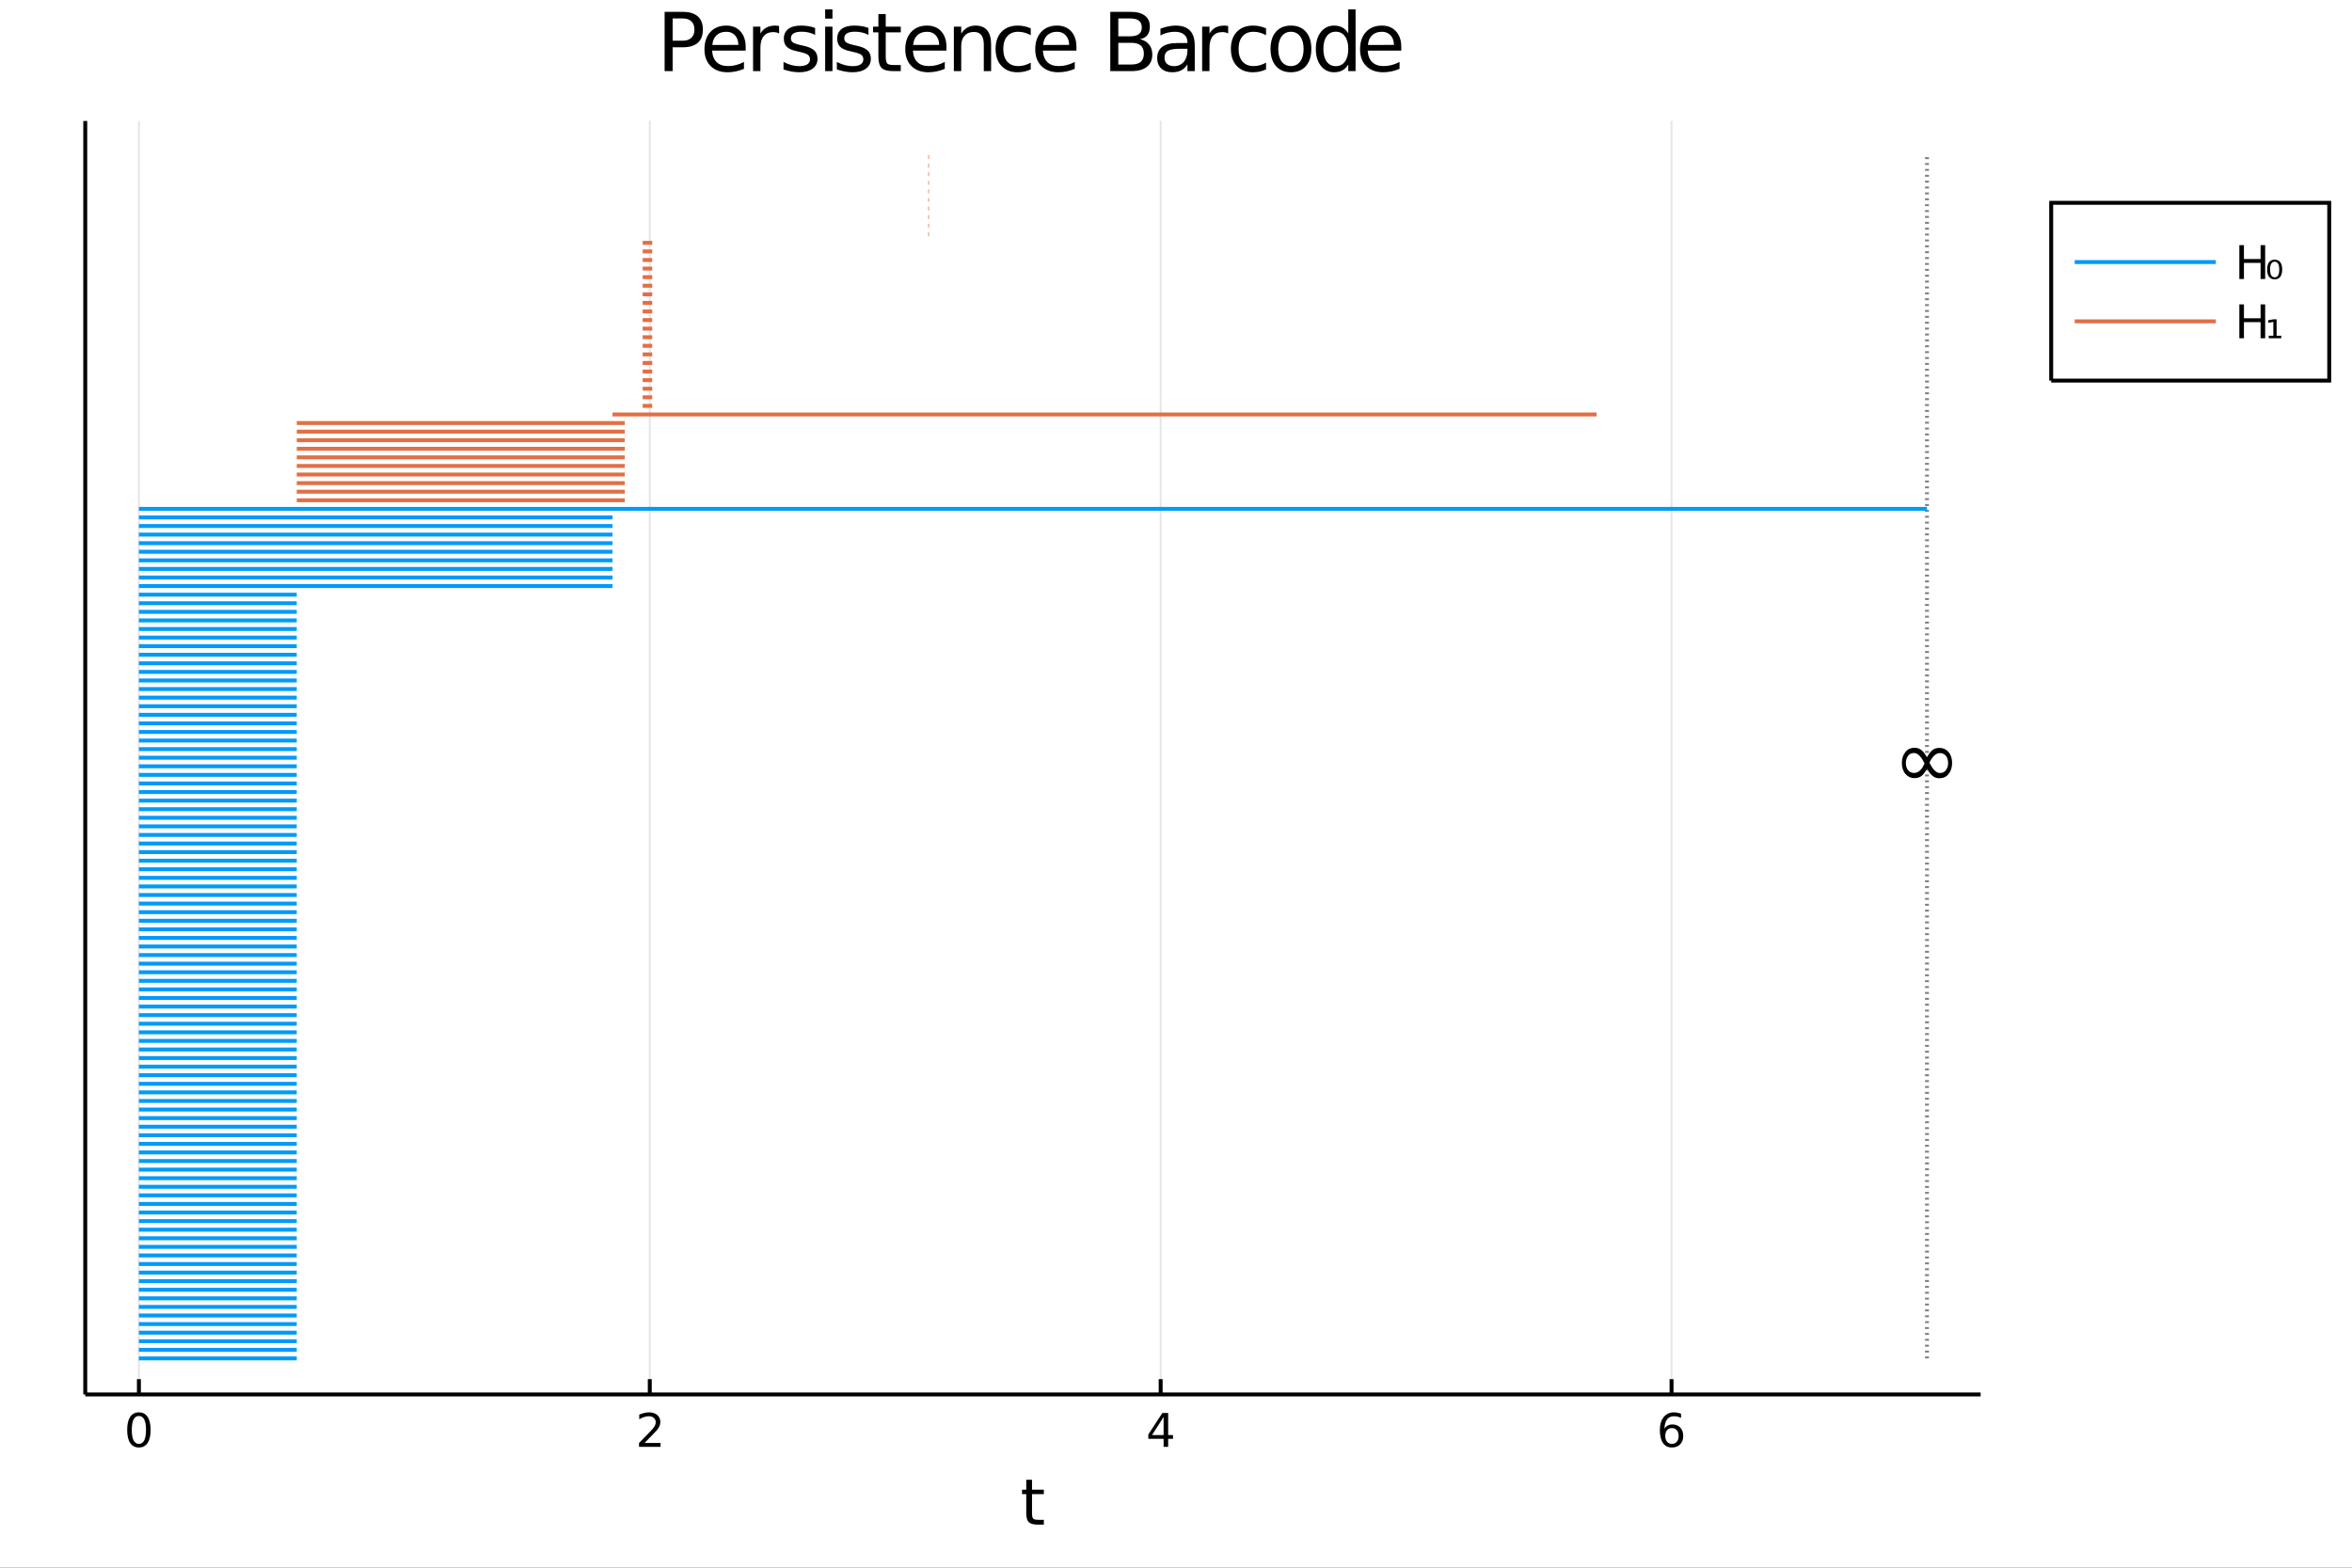 <?xml version="1.0" encoding="utf-8"?>
<svg xmlns="http://www.w3.org/2000/svg" xmlns:xlink="http://www.w3.org/1999/xlink" width="600" height="400" viewBox="0 0 2400 1600">
<rect x="0" y="0" width="2400" height="1600" fill="#333333" stroke="none"/>
<defs>
  <clipPath id="clip000">
    <rect x="0" y="0" width="2400" height="1600"/>
  </clipPath>
</defs>
<path clip-path="url(#clip000)" d="
M0 1600 L2400 1600 L2400 0 L0 0  Z
  " fill="#ffffff" fill-rule="evenodd" fill-opacity="1"/>
<defs>
  <clipPath id="clip001">
    <rect x="480" y="0" width="1681" height="1600"/>
  </clipPath>
</defs>
<path clip-path="url(#clip000)" d="
M86.992 1423.18 L2021.05 1423.18 L2021.05 123.472 L86.992 123.472  Z
  " fill="#ffffff" fill-rule="evenodd" fill-opacity="1"/>
<defs>
  <clipPath id="clip002">
    <rect x="86" y="123" width="1935" height="1301"/>
  </clipPath>
</defs>
<polyline clip-path="url(#clip002)" style="stroke:#000000; stroke-width:2; stroke-opacity:0.1; fill:none" points="
  141.73,1423.18 141.73,123.472 
  "/>
<polyline clip-path="url(#clip002)" style="stroke:#000000; stroke-width:2; stroke-opacity:0.1; fill:none" points="
  663.04,1423.18 663.04,123.472 
  "/>
<polyline clip-path="url(#clip002)" style="stroke:#000000; stroke-width:2; stroke-opacity:0.1; fill:none" points="
  1184.35,1423.18 1184.35,123.472 
  "/>
<polyline clip-path="url(#clip002)" style="stroke:#000000; stroke-width:2; stroke-opacity:0.1; fill:none" points="
  1705.66,1423.18 1705.66,123.472 
  "/>
<polyline clip-path="url(#clip000)" style="stroke:#000000; stroke-width:4; stroke-opacity:1; fill:none" points="
  86.992,1423.18 2021.05,1423.18 
  "/>
<polyline clip-path="url(#clip000)" style="stroke:#000000; stroke-width:4; stroke-opacity:1; fill:none" points="
  86.992,1423.18 86.992,123.472 
  "/>
<polyline clip-path="url(#clip000)" style="stroke:#000000; stroke-width:4; stroke-opacity:1; fill:none" points="
  141.73,1423.18 141.73,1407.58 
  "/>
<polyline clip-path="url(#clip000)" style="stroke:#000000; stroke-width:4; stroke-opacity:1; fill:none" points="
  663.04,1423.18 663.04,1407.58 
  "/>
<polyline clip-path="url(#clip000)" style="stroke:#000000; stroke-width:4; stroke-opacity:1; fill:none" points="
  1184.35,1423.18 1184.35,1407.58 
  "/>
<polyline clip-path="url(#clip000)" style="stroke:#000000; stroke-width:4; stroke-opacity:1; fill:none" points="
  1705.66,1423.18 1705.66,1407.58 
  "/>
<path clip-path="url(#clip000)" d="M 0 0 M141.73 1445.17 Q138.119 1445.17 136.29 1448.74 Q134.484 1452.28 134.484 1459.41 Q134.484 1466.51 136.29 1470.08 Q138.119 1473.62 141.73 1473.62 Q145.364 1473.62 147.169 1470.08 Q148.998 1466.51 148.998 1459.41 Q148.998 1452.28 147.169 1448.74 Q145.364 1445.17 141.73 1445.17 M141.73 1441.47 Q147.54 1441.47 150.595 1446.07 Q153.674 1450.66 153.674 1459.41 Q153.674 1468.13 150.595 1472.74 Q147.54 1477.32 141.73 1477.32 Q135.92 1477.32 132.841 1472.74 Q129.785 1468.13 129.785 1459.41 Q129.785 1450.66 132.841 1446.07 Q135.92 1441.47 141.73 1441.47 Z" fill="#000000" fill-rule="evenodd" fill-opacity="1" /><path clip-path="url(#clip000)" d="M 0 0 M657.693 1472.72 L674.012 1472.72 L674.012 1476.65 L652.068 1476.65 L652.068 1472.72 Q654.73 1469.96 659.313 1465.33 Q663.919 1460.68 665.1 1459.34 Q667.345 1456.81 668.225 1455.08 Q669.128 1453.32 669.128 1451.63 Q669.128 1448.87 667.183 1447.14 Q665.262 1445.4 662.16 1445.4 Q659.961 1445.4 657.507 1446.17 Q655.077 1446.93 652.299 1448.48 L652.299 1443.76 Q655.123 1442.62 657.577 1442.05 Q660.03 1441.47 662.068 1441.47 Q667.438 1441.47 670.632 1444.15 Q673.827 1446.84 673.827 1451.33 Q673.827 1453.46 673.017 1455.38 Q672.23 1457.28 670.123 1459.87 Q669.544 1460.54 666.442 1463.76 Q663.341 1466.95 657.693 1472.72 Z" fill="#000000" fill-rule="evenodd" fill-opacity="1" /><path clip-path="url(#clip000)" d="M 0 0 M1187.36 1446.17 L1175.55 1464.61 L1187.36 1464.61 L1187.36 1446.17 M1186.13 1442.09 L1192.01 1442.09 L1192.01 1464.61 L1196.94 1464.61 L1196.94 1468.5 L1192.01 1468.5 L1192.01 1476.65 L1187.36 1476.65 L1187.36 1468.5 L1171.76 1468.5 L1171.76 1463.99 L1186.13 1442.09 Z" fill="#000000" fill-rule="evenodd" fill-opacity="1" /><path clip-path="url(#clip000)" d="M 0 0 M1706.06 1457.51 Q1702.92 1457.51 1701.06 1459.66 Q1699.24 1461.81 1699.24 1465.56 Q1699.24 1469.29 1701.06 1471.47 Q1702.92 1473.62 1706.06 1473.62 Q1709.21 1473.62 1711.04 1471.47 Q1712.89 1469.29 1712.89 1465.56 Q1712.89 1461.81 1711.04 1459.66 Q1709.21 1457.51 1706.06 1457.51 M1715.35 1442.86 L1715.35 1447.11 Q1713.59 1446.28 1711.78 1445.84 Q1710 1445.4 1708.24 1445.4 Q1703.61 1445.4 1701.16 1448.53 Q1698.73 1451.65 1698.38 1457.97 Q1699.75 1455.96 1701.81 1454.89 Q1703.87 1453.8 1706.34 1453.8 Q1711.55 1453.8 1714.56 1456.98 Q1717.59 1460.12 1717.59 1465.56 Q1717.59 1470.89 1714.44 1474.11 Q1711.3 1477.32 1706.06 1477.32 Q1700.07 1477.32 1696.9 1472.74 Q1693.73 1468.13 1693.73 1459.41 Q1693.73 1451.21 1697.62 1446.35 Q1701.5 1441.47 1708.06 1441.47 Q1709.81 1441.47 1711.6 1441.81 Q1713.4 1442.16 1715.35 1442.86 Z" fill="#000000" fill-rule="evenodd" fill-opacity="1" /><path clip-path="url(#clip000)" d="M 0 0 M686.362 18.82 L686.362 41.546 L696.652 41.546 Q702.363 41.546 705.482 38.589 Q708.602 35.632 708.602 30.163 Q708.602 24.735 705.482 21.778 Q702.363 18.82 696.652 18.82 L686.362 18.82 M678.179 12.096 L696.652 12.096 Q706.819 12.096 712.004 16.714 Q717.23 21.292 717.23 30.163 Q717.23 39.115 712.004 43.693 Q706.819 48.271 696.652 48.271 L686.362 48.271 L686.362 72.576 L678.179 72.576 L678.179 12.096 Z" fill="#000000" fill-rule="evenodd" fill-opacity="1" /><path clip-path="url(#clip000)" d="M 0 0 M760.899 48.028 L760.899 51.673 L726.628 51.673 Q727.114 59.37 731.246 63.421 Q735.419 67.431 742.832 67.431 Q747.126 67.431 751.136 66.378 Q755.187 65.325 759.157 63.218 L759.157 70.267 Q755.147 71.968 750.934 72.86 Q746.721 73.751 742.386 73.751 Q731.53 73.751 725.17 67.431 Q718.85 61.112 718.85 50.337 Q718.85 39.197 724.846 32.675 Q730.882 26.112 741.09 26.112 Q750.245 26.112 755.552 32.026 Q760.899 37.9 760.899 48.028 M753.445 45.84 Q753.364 39.723 750.002 36.077 Q746.68 32.431 741.171 32.431 Q734.933 32.431 731.165 35.956 Q727.438 39.48 726.871 45.88 L753.445 45.84 Z" fill="#000000" fill-rule="evenodd" fill-opacity="1" /><path clip-path="url(#clip000)" d="M 0 0 M795.007 34.173 Q793.752 33.444 792.253 33.12 Q790.795 32.756 789.012 32.756 Q782.693 32.756 779.29 36.888 Q775.928 40.979 775.928 48.676 L775.928 72.576 L768.434 72.576 L768.434 27.206 L775.928 27.206 L775.928 34.254 Q778.277 30.122 782.045 28.138 Q785.812 26.112 791.2 26.112 Q791.969 26.112 792.901 26.234 Q793.833 26.315 794.967 26.517 L795.007 34.173 Z" fill="#000000" fill-rule="evenodd" fill-opacity="1" /><path clip-path="url(#clip000)" d="M 0 0 M831.749 28.543 L831.749 35.591 Q828.589 33.971 825.187 33.161 Q821.784 32.35 818.138 32.35 Q812.588 32.35 809.793 34.052 Q807.039 35.753 807.039 39.156 Q807.039 41.749 809.024 43.248 Q811.009 44.706 817.004 46.043 L819.556 46.61 Q827.496 48.311 830.817 51.43 Q834.18 54.509 834.18 60.059 Q834.18 66.378 829.157 70.064 Q824.174 73.751 815.424 73.751 Q811.778 73.751 807.808 73.022 Q803.879 72.333 799.504 70.915 L799.504 63.218 Q803.636 65.365 807.646 66.459 Q811.657 67.512 815.586 67.512 Q820.852 67.512 823.688 65.73 Q826.524 63.907 826.524 60.626 Q826.524 57.588 824.458 55.967 Q822.432 54.347 815.505 52.848 L812.912 52.24 Q805.985 50.782 802.907 47.785 Q799.828 44.746 799.828 39.48 Q799.828 33.08 804.365 29.596 Q808.902 26.112 817.247 26.112 Q821.379 26.112 825.025 26.72 Q828.67 27.327 831.749 28.543 Z" fill="#000000" fill-rule="evenodd" fill-opacity="1" /><path clip-path="url(#clip000)" d="M 0 0 M841.998 27.206 L849.452 27.206 L849.452 72.576 L841.998 72.576 L841.998 27.206 M841.998 9.544 L849.452 9.544 L849.452 18.983 L841.998 18.983 L841.998 9.544 Z" fill="#000000" fill-rule="evenodd" fill-opacity="1" /><path clip-path="url(#clip000)" d="M 0 0 M886.193 28.543 L886.193 35.591 Q883.034 33.971 879.631 33.161 Q876.228 32.35 872.582 32.35 Q867.033 32.35 864.237 34.052 Q861.483 35.753 861.483 39.156 Q861.483 41.749 863.468 43.248 Q865.453 44.706 871.448 46.043 L874 46.61 Q881.94 48.311 885.262 51.43 Q888.624 54.509 888.624 60.059 Q888.624 66.378 883.601 70.064 Q878.618 73.751 869.868 73.751 Q866.222 73.751 862.252 73.022 Q858.323 72.333 853.948 70.915 L853.948 63.218 Q858.08 65.365 862.09 66.459 Q866.101 67.512 870.03 67.512 Q875.296 67.512 878.132 65.73 Q880.968 63.907 880.968 60.626 Q880.968 57.588 878.902 55.967 Q876.876 54.347 869.949 52.848 L867.357 52.24 Q860.43 50.782 857.351 47.785 Q854.272 44.746 854.272 39.48 Q854.272 33.08 858.809 29.596 Q863.346 26.112 871.691 26.112 Q875.823 26.112 879.469 26.72 Q883.115 27.327 886.193 28.543 Z" fill="#000000" fill-rule="evenodd" fill-opacity="1" /><path clip-path="url(#clip000)" d="M 0 0 M903.815 14.324 L903.815 27.206 L919.168 27.206 L919.168 32.999 L903.815 32.999 L903.815 57.628 Q903.815 63.178 905.314 64.758 Q906.853 66.338 911.511 66.338 L919.168 66.338 L919.168 72.576 L911.511 72.576 Q902.883 72.576 899.602 69.376 Q896.321 66.135 896.321 57.628 L896.321 32.999 L890.852 32.999 L890.852 27.206 L896.321 27.206 L896.321 14.324 L903.815 14.324 Z" fill="#000000" fill-rule="evenodd" fill-opacity="1" /><path clip-path="url(#clip000)" d="M 0 0 M965.794 48.028 L965.794 51.673 L931.523 51.673 Q932.009 59.37 936.141 63.421 Q940.313 67.431 947.727 67.431 Q952.021 67.431 956.031 66.378 Q960.082 65.325 964.052 63.218 L964.052 70.267 Q960.041 71.968 955.828 72.86 Q951.615 73.751 947.281 73.751 Q936.425 73.751 930.065 67.431 Q923.745 61.112 923.745 50.337 Q923.745 39.197 929.741 32.675 Q935.776 26.112 945.985 26.112 Q955.14 26.112 960.446 32.026 Q965.794 37.9 965.794 48.028 M958.34 45.84 Q958.259 39.723 954.897 36.077 Q951.575 32.431 946.066 32.431 Q939.827 32.431 936.06 35.956 Q932.333 39.48 931.766 45.88 L958.34 45.84 Z" fill="#000000" fill-rule="evenodd" fill-opacity="1" /><path clip-path="url(#clip000)" d="M 0 0 M1011.33 45.192 L1011.33 72.576 L1003.87 72.576 L1003.87 45.435 Q1003.87 38.994 1001.36 35.794 Q998.849 32.594 993.826 32.594 Q987.79 32.594 984.306 36.442 Q980.822 40.29 980.822 46.934 L980.822 72.576 L973.328 72.576 L973.328 27.206 L980.822 27.206 L980.822 34.254 Q983.496 30.163 987.101 28.138 Q990.747 26.112 995.487 26.112 Q1003.3 26.112 1007.32 30.973 Q1011.33 35.794 1011.33 45.192 Z" fill="#000000" fill-rule="evenodd" fill-opacity="1" /><path clip-path="url(#clip000)" d="M 0 0 M1051.79 28.948 L1051.79 35.915 Q1048.63 34.173 1045.43 33.323 Q1042.27 32.431 1039.03 32.431 Q1031.78 32.431 1027.77 37.05 Q1023.76 41.627 1023.76 49.931 Q1023.76 58.236 1027.77 62.854 Q1031.78 67.431 1039.03 67.431 Q1042.27 67.431 1045.43 66.581 Q1048.63 65.689 1051.79 63.948 L1051.79 70.834 Q1048.68 72.292 1045.31 73.022 Q1041.99 73.751 1038.22 73.751 Q1027.97 73.751 1021.94 67.31 Q1015.9 60.869 1015.9 49.931 Q1015.9 38.832 1021.98 32.472 Q1028.1 26.112 1038.71 26.112 Q1042.15 26.112 1045.43 26.841 Q1048.72 27.53 1051.79 28.948 Z" fill="#000000" fill-rule="evenodd" fill-opacity="1" /><path clip-path="url(#clip000)" d="M 0 0 M1098.42 48.028 L1098.42 51.673 L1064.15 51.673 Q1064.64 59.37 1068.77 63.421 Q1072.94 67.431 1080.35 67.431 Q1084.65 67.431 1088.66 66.378 Q1092.71 65.325 1096.68 63.218 L1096.68 70.267 Q1092.67 71.968 1088.45 72.86 Q1084.24 73.751 1079.91 73.751 Q1069.05 73.751 1062.69 67.431 Q1056.37 61.112 1056.37 50.337 Q1056.37 39.197 1062.37 32.675 Q1068.4 26.112 1078.61 26.112 Q1087.77 26.112 1093.07 32.026 Q1098.42 37.9 1098.42 48.028 M1090.97 45.84 Q1090.89 39.723 1087.52 36.077 Q1084.2 32.431 1078.69 32.431 Q1072.45 32.431 1068.69 35.956 Q1064.96 39.48 1064.39 45.88 L1090.97 45.84 Z" fill="#000000" fill-rule="evenodd" fill-opacity="1" /><path clip-path="url(#clip000)" d="M 0 0 M1141.12 43.693 L1141.12 65.852 L1154.24 65.852 Q1160.84 65.852 1164 63.137 Q1167.2 60.383 1167.2 54.752 Q1167.2 49.081 1164 46.407 Q1160.84 43.693 1154.24 43.693 L1141.12 43.693 M1141.12 18.82 L1141.12 37.05 L1153.23 37.05 Q1159.22 37.05 1162.14 34.822 Q1165.1 32.553 1165.1 27.935 Q1165.1 23.358 1162.14 21.089 Q1159.22 18.82 1153.23 18.82 L1141.12 18.82 M1132.93 12.096 L1153.84 12.096 Q1163.19 12.096 1168.26 15.985 Q1173.32 19.874 1173.32 27.044 Q1173.32 32.594 1170.73 35.875 Q1168.14 39.156 1163.11 39.966 Q1169.15 41.263 1172.47 45.394 Q1175.83 49.486 1175.83 55.643 Q1175.83 63.745 1170.32 68.16 Q1164.81 72.576 1154.65 72.576 L1132.93 72.576 L1132.93 12.096 Z" fill="#000000" fill-rule="evenodd" fill-opacity="1" /><path clip-path="url(#clip000)" d="M 0 0 M1204.27 49.769 Q1195.24 49.769 1191.75 51.835 Q1188.27 53.901 1188.27 58.884 Q1188.27 62.854 1190.86 65.203 Q1193.49 67.512 1197.99 67.512 Q1204.19 67.512 1207.92 63.137 Q1211.68 58.722 1211.68 51.43 L1211.68 49.769 L1204.27 49.769 M1219.14 46.691 L1219.14 72.576 L1211.68 72.576 L1211.68 65.689 Q1209.13 69.821 1205.32 71.806 Q1201.52 73.751 1196.01 73.751 Q1189.04 73.751 1184.91 69.862 Q1180.82 65.933 1180.82 59.37 Q1180.82 51.714 1185.92 47.825 Q1191.06 43.936 1201.23 43.936 L1211.68 43.936 L1211.68 43.207 Q1211.68 38.062 1208.28 35.267 Q1204.92 32.431 1198.8 32.431 Q1194.91 32.431 1191.23 33.363 Q1187.54 34.295 1184.14 36.158 L1184.14 29.272 Q1188.23 27.692 1192.08 26.922 Q1195.93 26.112 1199.57 26.112 Q1209.41 26.112 1214.28 31.216 Q1219.14 36.32 1219.14 46.691 Z" fill="#000000" fill-rule="evenodd" fill-opacity="1" /><path clip-path="url(#clip000)" d="M 0 0 M1253.25 34.173 Q1251.99 33.444 1250.49 33.12 Q1249.03 32.756 1247.25 32.756 Q1240.93 32.756 1237.53 36.888 Q1234.17 40.979 1234.17 48.676 L1234.17 72.576 L1226.67 72.576 L1226.67 27.206 L1234.17 27.206 L1234.17 34.254 Q1236.52 30.122 1240.28 28.138 Q1244.05 26.112 1249.44 26.112 Q1250.21 26.112 1251.14 26.234 Q1252.07 26.315 1253.21 26.517 L1253.25 34.173 Z" fill="#000000" fill-rule="evenodd" fill-opacity="1" /><path clip-path="url(#clip000)" d="M 0 0 M1291.89 28.948 L1291.89 35.915 Q1288.73 34.173 1285.53 33.323 Q1282.37 32.431 1279.13 32.431 Q1271.88 32.431 1267.87 37.05 Q1263.86 41.627 1263.86 49.931 Q1263.86 58.236 1267.87 62.854 Q1271.88 67.431 1279.13 67.431 Q1282.37 67.431 1285.53 66.581 Q1288.73 65.689 1291.89 63.948 L1291.89 70.834 Q1288.77 72.292 1285.41 73.022 Q1282.09 73.751 1278.32 73.751 Q1268.07 73.751 1262.04 67.31 Q1256 60.869 1256 49.931 Q1256 38.832 1262.08 32.472 Q1268.19 26.112 1278.81 26.112 Q1282.25 26.112 1285.53 26.841 Q1288.81 27.53 1291.89 28.948 Z" fill="#000000" fill-rule="evenodd" fill-opacity="1" /><path clip-path="url(#clip000)" d="M 0 0 M1317.29 32.431 Q1311.3 32.431 1307.81 37.131 Q1304.33 41.789 1304.33 49.931 Q1304.33 58.074 1307.77 62.773 Q1311.25 67.431 1317.29 67.431 Q1323.25 67.431 1326.73 62.732 Q1330.21 58.033 1330.21 49.931 Q1330.21 41.87 1326.73 37.171 Q1323.25 32.431 1317.29 32.431 M1317.29 26.112 Q1327.01 26.112 1332.56 32.431 Q1338.11 38.751 1338.11 49.931 Q1338.11 61.071 1332.56 67.431 Q1327.01 73.751 1317.29 73.751 Q1307.53 73.751 1301.98 67.431 Q1296.47 61.071 1296.47 49.931 Q1296.47 38.751 1301.98 32.431 Q1307.53 26.112 1317.29 26.112 Z" fill="#000000" fill-rule="evenodd" fill-opacity="1" /><path clip-path="url(#clip000)" d="M 0 0 M1375.79 34.092 L1375.79 9.544 L1383.24 9.544 L1383.24 72.576 L1375.79 72.576 L1375.79 65.77 Q1373.44 69.821 1369.83 71.806 Q1366.27 73.751 1361.24 73.751 Q1353.02 73.751 1347.83 67.188 Q1342.69 60.626 1342.69 49.931 Q1342.69 39.237 1347.83 32.675 Q1353.02 26.112 1361.24 26.112 Q1366.27 26.112 1369.83 28.097 Q1373.44 30.041 1375.79 34.092 M1350.39 49.931 Q1350.39 58.155 1353.75 62.854 Q1357.15 67.512 1363.07 67.512 Q1368.98 67.512 1372.38 62.854 Q1375.79 58.155 1375.79 49.931 Q1375.79 41.708 1372.38 37.05 Q1368.98 32.35 1363.07 32.35 Q1357.15 32.35 1353.75 37.05 Q1350.39 41.708 1350.39 49.931 Z" fill="#000000" fill-rule="evenodd" fill-opacity="1" /><path clip-path="url(#clip000)" d="M 0 0 M1429.87 48.028 L1429.87 51.673 L1395.59 51.673 Q1396.08 59.37 1400.21 63.421 Q1404.38 67.431 1411.8 67.431 Q1416.09 67.431 1420.1 66.378 Q1424.15 65.325 1428.12 63.218 L1428.12 70.267 Q1424.11 71.968 1419.9 72.86 Q1415.69 73.751 1411.35 73.751 Q1400.5 73.751 1394.14 67.431 Q1387.82 61.112 1387.82 50.337 Q1387.82 39.197 1393.81 32.675 Q1399.85 26.112 1410.06 26.112 Q1419.21 26.112 1424.52 32.026 Q1429.87 37.9 1429.87 48.028 M1422.41 45.84 Q1422.33 39.723 1418.97 36.077 Q1415.65 32.431 1410.14 32.431 Q1403.9 32.431 1400.13 35.956 Q1396.4 39.48 1395.84 45.88 L1422.41 45.84 Z" fill="#000000" fill-rule="evenodd" fill-opacity="1" /><path clip-path="url(#clip000)" d="M 0 0 M1053.08 1510.27 L1053.08 1520.4 L1065.15 1520.4 L1065.15 1524.95 L1053.08 1524.95 L1053.08 1544.3 Q1053.08 1548.66 1054.26 1549.9 Q1055.47 1551.14 1059.13 1551.14 L1065.15 1551.14 L1065.15 1556.04 L1059.13 1556.04 Q1052.35 1556.04 1049.77 1553.53 Q1047.2 1550.98 1047.2 1544.3 L1047.2 1524.95 L1042.9 1524.95 L1042.9 1520.4 L1047.2 1520.4 L1047.2 1510.27 L1053.08 1510.27 Z" fill="#000000" fill-rule="evenodd" fill-opacity="1" /><polyline clip-path="url(#clip002)" style="stroke:#808080; stroke-width:4; stroke-opacity:1; fill:none" stroke-dasharray="2, 4" points="
  1966.31,1386.4 1966.31,160.256 
  "/>
<polyline clip-path="url(#clip002)" style="stroke:#009af9; stroke-width:4; stroke-opacity:1; fill:none" points="
  141.73,1386.4 302.823,1386.4 
  "/>
<polyline clip-path="url(#clip002)" style="stroke:#009af9; stroke-width:4; stroke-opacity:1; fill:none" points="
  141.73,1377.64 302.823,1377.64 
  "/>
<polyline clip-path="url(#clip002)" style="stroke:#009af9; stroke-width:4; stroke-opacity:1; fill:none" points="
  141.73,1368.88 302.823,1368.88 
  "/>
<polyline clip-path="url(#clip002)" style="stroke:#009af9; stroke-width:4; stroke-opacity:1; fill:none" points="
  141.73,1360.12 302.823,1360.12 
  "/>
<polyline clip-path="url(#clip002)" style="stroke:#009af9; stroke-width:4; stroke-opacity:1; fill:none" points="
  141.73,1351.36 302.823,1351.36 
  "/>
<polyline clip-path="url(#clip002)" style="stroke:#009af9; stroke-width:4; stroke-opacity:1; fill:none" points="
  141.73,1342.6 302.823,1342.6 
  "/>
<polyline clip-path="url(#clip002)" style="stroke:#009af9; stroke-width:4; stroke-opacity:1; fill:none" points="
  141.73,1333.85 302.823,1333.85 
  "/>
<polyline clip-path="url(#clip002)" style="stroke:#009af9; stroke-width:4; stroke-opacity:1; fill:none" points="
  141.73,1325.09 302.823,1325.09 
  "/>
<polyline clip-path="url(#clip002)" style="stroke:#009af9; stroke-width:4; stroke-opacity:1; fill:none" points="
  141.73,1316.33 302.823,1316.33 
  "/>
<polyline clip-path="url(#clip002)" style="stroke:#009af9; stroke-width:4; stroke-opacity:1; fill:none" points="
  141.73,1307.57 302.823,1307.57 
  "/>
<polyline clip-path="url(#clip002)" style="stroke:#009af9; stroke-width:4; stroke-opacity:1; fill:none" points="
  141.73,1298.81 302.823,1298.81 
  "/>
<polyline clip-path="url(#clip002)" style="stroke:#009af9; stroke-width:4; stroke-opacity:1; fill:none" points="
  141.73,1290.06 302.823,1290.06 
  "/>
<polyline clip-path="url(#clip002)" style="stroke:#009af9; stroke-width:4; stroke-opacity:1; fill:none" points="
  141.73,1281.3 302.823,1281.3 
  "/>
<polyline clip-path="url(#clip002)" style="stroke:#009af9; stroke-width:4; stroke-opacity:1; fill:none" points="
  141.73,1272.54 302.823,1272.54 
  "/>
<polyline clip-path="url(#clip002)" style="stroke:#009af9; stroke-width:4; stroke-opacity:1; fill:none" points="
  141.73,1263.78 302.823,1263.78 
  "/>
<polyline clip-path="url(#clip002)" style="stroke:#009af9; stroke-width:4; stroke-opacity:1; fill:none" points="
  141.73,1255.02 302.823,1255.02 
  "/>
<polyline clip-path="url(#clip002)" style="stroke:#009af9; stroke-width:4; stroke-opacity:1; fill:none" points="
  141.73,1246.27 302.823,1246.27 
  "/>
<polyline clip-path="url(#clip002)" style="stroke:#009af9; stroke-width:4; stroke-opacity:1; fill:none" points="
  141.73,1237.51 302.823,1237.51 
  "/>
<polyline clip-path="url(#clip002)" style="stroke:#009af9; stroke-width:4; stroke-opacity:1; fill:none" points="
  141.73,1228.75 302.823,1228.75 
  "/>
<polyline clip-path="url(#clip002)" style="stroke:#009af9; stroke-width:4; stroke-opacity:1; fill:none" points="
  141.73,1219.99 302.823,1219.99 
  "/>
<polyline clip-path="url(#clip002)" style="stroke:#009af9; stroke-width:4; stroke-opacity:1; fill:none" points="
  141.73,1211.23 302.823,1211.23 
  "/>
<polyline clip-path="url(#clip002)" style="stroke:#009af9; stroke-width:4; stroke-opacity:1; fill:none" points="
  141.73,1202.47 302.823,1202.47 
  "/>
<polyline clip-path="url(#clip002)" style="stroke:#009af9; stroke-width:4; stroke-opacity:1; fill:none" points="
  141.73,1193.72 302.823,1193.72 
  "/>
<polyline clip-path="url(#clip002)" style="stroke:#009af9; stroke-width:4; stroke-opacity:1; fill:none" points="
  141.73,1184.96 302.823,1184.96 
  "/>
<polyline clip-path="url(#clip002)" style="stroke:#009af9; stroke-width:4; stroke-opacity:1; fill:none" points="
  141.73,1176.2 302.823,1176.2 
  "/>
<polyline clip-path="url(#clip002)" style="stroke:#009af9; stroke-width:4; stroke-opacity:1; fill:none" points="
  141.73,1167.44 302.823,1167.44 
  "/>
<polyline clip-path="url(#clip002)" style="stroke:#009af9; stroke-width:4; stroke-opacity:1; fill:none" points="
  141.73,1158.68 302.823,1158.68 
  "/>
<polyline clip-path="url(#clip002)" style="stroke:#009af9; stroke-width:4; stroke-opacity:1; fill:none" points="
  141.73,1149.93 302.823,1149.93 
  "/>
<polyline clip-path="url(#clip002)" style="stroke:#009af9; stroke-width:4; stroke-opacity:1; fill:none" points="
  141.73,1141.17 302.823,1141.17 
  "/>
<polyline clip-path="url(#clip002)" style="stroke:#009af9; stroke-width:4; stroke-opacity:1; fill:none" points="
  141.73,1132.41 302.823,1132.41 
  "/>
<polyline clip-path="url(#clip002)" style="stroke:#009af9; stroke-width:4; stroke-opacity:1; fill:none" points="
  141.73,1123.65 302.823,1123.65 
  "/>
<polyline clip-path="url(#clip002)" style="stroke:#009af9; stroke-width:4; stroke-opacity:1; fill:none" points="
  141.73,1114.89 302.823,1114.89 
  "/>
<polyline clip-path="url(#clip002)" style="stroke:#009af9; stroke-width:4; stroke-opacity:1; fill:none" points="
  141.73,1106.14 302.823,1106.14 
  "/>
<polyline clip-path="url(#clip002)" style="stroke:#009af9; stroke-width:4; stroke-opacity:1; fill:none" points="
  141.73,1097.38 302.823,1097.38 
  "/>
<polyline clip-path="url(#clip002)" style="stroke:#009af9; stroke-width:4; stroke-opacity:1; fill:none" points="
  141.73,1088.62 302.823,1088.62 
  "/>
<polyline clip-path="url(#clip002)" style="stroke:#009af9; stroke-width:4; stroke-opacity:1; fill:none" points="
  141.73,1079.86 302.823,1079.86 
  "/>
<polyline clip-path="url(#clip002)" style="stroke:#009af9; stroke-width:4; stroke-opacity:1; fill:none" points="
  141.73,1071.1 302.823,1071.1 
  "/>
<polyline clip-path="url(#clip002)" style="stroke:#009af9; stroke-width:4; stroke-opacity:1; fill:none" points="
  141.73,1062.34 302.823,1062.34 
  "/>
<polyline clip-path="url(#clip002)" style="stroke:#009af9; stroke-width:4; stroke-opacity:1; fill:none" points="
  141.73,1053.59 302.823,1053.59 
  "/>
<polyline clip-path="url(#clip002)" style="stroke:#009af9; stroke-width:4; stroke-opacity:1; fill:none" points="
  141.73,1044.83 302.823,1044.83 
  "/>
<polyline clip-path="url(#clip002)" style="stroke:#009af9; stroke-width:4; stroke-opacity:1; fill:none" points="
  141.73,1036.07 302.823,1036.07 
  "/>
<polyline clip-path="url(#clip002)" style="stroke:#009af9; stroke-width:4; stroke-opacity:1; fill:none" points="
  141.73,1027.31 302.823,1027.31 
  "/>
<polyline clip-path="url(#clip002)" style="stroke:#009af9; stroke-width:4; stroke-opacity:1; fill:none" points="
  141.73,1018.55 302.823,1018.55 
  "/>
<polyline clip-path="url(#clip002)" style="stroke:#009af9; stroke-width:4; stroke-opacity:1; fill:none" points="
  141.73,1009.8 302.823,1009.8 
  "/>
<polyline clip-path="url(#clip002)" style="stroke:#009af9; stroke-width:4; stroke-opacity:1; fill:none" points="
  141.73,1001.04 302.823,1001.04 
  "/>
<polyline clip-path="url(#clip002)" style="stroke:#009af9; stroke-width:4; stroke-opacity:1; fill:none" points="
  141.73,992.279 302.823,992.279 
  "/>
<polyline clip-path="url(#clip002)" style="stroke:#009af9; stroke-width:4; stroke-opacity:1; fill:none" points="
  141.73,983.521 302.823,983.521 
  "/>
<polyline clip-path="url(#clip002)" style="stroke:#009af9; stroke-width:4; stroke-opacity:1; fill:none" points="
  141.73,974.763 302.823,974.763 
  "/>
<polyline clip-path="url(#clip002)" style="stroke:#009af9; stroke-width:4; stroke-opacity:1; fill:none" points="
  141.73,966.005 302.823,966.005 
  "/>
<polyline clip-path="url(#clip002)" style="stroke:#009af9; stroke-width:4; stroke-opacity:1; fill:none" points="
  141.73,957.247 302.823,957.247 
  "/>
<polyline clip-path="url(#clip002)" style="stroke:#009af9; stroke-width:4; stroke-opacity:1; fill:none" points="
  141.73,948.489 302.823,948.489 
  "/>
<polyline clip-path="url(#clip002)" style="stroke:#009af9; stroke-width:4; stroke-opacity:1; fill:none" points="
  141.73,939.731 302.823,939.731 
  "/>
<polyline clip-path="url(#clip002)" style="stroke:#009af9; stroke-width:4; stroke-opacity:1; fill:none" points="
  141.73,930.972 302.823,930.972 
  "/>
<polyline clip-path="url(#clip002)" style="stroke:#009af9; stroke-width:4; stroke-opacity:1; fill:none" points="
  141.73,922.214 302.823,922.214 
  "/>
<polyline clip-path="url(#clip002)" style="stroke:#009af9; stroke-width:4; stroke-opacity:1; fill:none" points="
  141.73,913.456 302.823,913.456 
  "/>
<polyline clip-path="url(#clip002)" style="stroke:#009af9; stroke-width:4; stroke-opacity:1; fill:none" points="
  141.73,904.698 302.823,904.698 
  "/>
<polyline clip-path="url(#clip002)" style="stroke:#009af9; stroke-width:4; stroke-opacity:1; fill:none" points="
  141.73,895.94 302.823,895.94 
  "/>
<polyline clip-path="url(#clip002)" style="stroke:#009af9; stroke-width:4; stroke-opacity:1; fill:none" points="
  141.73,887.182 302.823,887.182 
  "/>
<polyline clip-path="url(#clip002)" style="stroke:#009af9; stroke-width:4; stroke-opacity:1; fill:none" points="
  141.73,878.424 302.823,878.424 
  "/>
<polyline clip-path="url(#clip002)" style="stroke:#009af9; stroke-width:4; stroke-opacity:1; fill:none" points="
  141.73,869.666 302.823,869.666 
  "/>
<polyline clip-path="url(#clip002)" style="stroke:#009af9; stroke-width:4; stroke-opacity:1; fill:none" points="
  141.73,860.907 302.823,860.907 
  "/>
<polyline clip-path="url(#clip002)" style="stroke:#009af9; stroke-width:4; stroke-opacity:1; fill:none" points="
  141.73,852.149 302.823,852.149 
  "/>
<polyline clip-path="url(#clip002)" style="stroke:#009af9; stroke-width:4; stroke-opacity:1; fill:none" points="
  141.73,843.391 302.823,843.391 
  "/>
<polyline clip-path="url(#clip002)" style="stroke:#009af9; stroke-width:4; stroke-opacity:1; fill:none" points="
  141.73,834.633 302.823,834.633 
  "/>
<polyline clip-path="url(#clip002)" style="stroke:#009af9; stroke-width:4; stroke-opacity:1; fill:none" points="
  141.73,825.875 302.823,825.875 
  "/>
<polyline clip-path="url(#clip002)" style="stroke:#009af9; stroke-width:4; stroke-opacity:1; fill:none" points="
  141.73,817.117 302.823,817.117 
  "/>
<polyline clip-path="url(#clip002)" style="stroke:#009af9; stroke-width:4; stroke-opacity:1; fill:none" points="
  141.73,808.359 302.823,808.359 
  "/>
<polyline clip-path="url(#clip002)" style="stroke:#009af9; stroke-width:4; stroke-opacity:1; fill:none" points="
  141.73,799.6 302.823,799.6 
  "/>
<polyline clip-path="url(#clip002)" style="stroke:#009af9; stroke-width:4; stroke-opacity:1; fill:none" points="
  141.73,790.842 302.823,790.842 
  "/>
<polyline clip-path="url(#clip002)" style="stroke:#009af9; stroke-width:4; stroke-opacity:1; fill:none" points="
  141.73,782.084 302.823,782.084 
  "/>
<polyline clip-path="url(#clip002)" style="stroke:#009af9; stroke-width:4; stroke-opacity:1; fill:none" points="
  141.73,773.326 302.823,773.326 
  "/>
<polyline clip-path="url(#clip002)" style="stroke:#009af9; stroke-width:4; stroke-opacity:1; fill:none" points="
  141.73,764.568 302.823,764.568 
  "/>
<polyline clip-path="url(#clip002)" style="stroke:#009af9; stroke-width:4; stroke-opacity:1; fill:none" points="
  141.73,755.81 302.823,755.81 
  "/>
<polyline clip-path="url(#clip002)" style="stroke:#009af9; stroke-width:4; stroke-opacity:1; fill:none" points="
  141.73,747.052 302.823,747.052 
  "/>
<polyline clip-path="url(#clip002)" style="stroke:#009af9; stroke-width:4; stroke-opacity:1; fill:none" points="
  141.73,738.293 302.823,738.293 
  "/>
<polyline clip-path="url(#clip002)" style="stroke:#009af9; stroke-width:4; stroke-opacity:1; fill:none" points="
  141.73,729.535 302.823,729.535 
  "/>
<polyline clip-path="url(#clip002)" style="stroke:#009af9; stroke-width:4; stroke-opacity:1; fill:none" points="
  141.73,720.777 302.823,720.777 
  "/>
<polyline clip-path="url(#clip002)" style="stroke:#009af9; stroke-width:4; stroke-opacity:1; fill:none" points="
  141.73,712.019 302.823,712.019 
  "/>
<polyline clip-path="url(#clip002)" style="stroke:#009af9; stroke-width:4; stroke-opacity:1; fill:none" points="
  141.73,703.261 302.823,703.261 
  "/>
<polyline clip-path="url(#clip002)" style="stroke:#009af9; stroke-width:4; stroke-opacity:1; fill:none" points="
  141.73,694.503 302.823,694.503 
  "/>
<polyline clip-path="url(#clip002)" style="stroke:#009af9; stroke-width:4; stroke-opacity:1; fill:none" points="
  141.73,685.745 302.823,685.745 
  "/>
<polyline clip-path="url(#clip002)" style="stroke:#009af9; stroke-width:4; stroke-opacity:1; fill:none" points="
  141.73,676.986 302.823,676.986 
  "/>
<polyline clip-path="url(#clip002)" style="stroke:#009af9; stroke-width:4; stroke-opacity:1; fill:none" points="
  141.73,668.228 302.823,668.228 
  "/>
<polyline clip-path="url(#clip002)" style="stroke:#009af9; stroke-width:4; stroke-opacity:1; fill:none" points="
  141.73,659.47 302.823,659.47 
  "/>
<polyline clip-path="url(#clip002)" style="stroke:#009af9; stroke-width:4; stroke-opacity:1; fill:none" points="
  141.73,650.712 302.823,650.712 
  "/>
<polyline clip-path="url(#clip002)" style="stroke:#009af9; stroke-width:4; stroke-opacity:1; fill:none" points="
  141.73,641.954 302.823,641.954 
  "/>
<polyline clip-path="url(#clip002)" style="stroke:#009af9; stroke-width:4; stroke-opacity:1; fill:none" points="
  141.73,633.196 302.823,633.196 
  "/>
<polyline clip-path="url(#clip002)" style="stroke:#009af9; stroke-width:4; stroke-opacity:1; fill:none" points="
  141.73,624.438 302.823,624.438 
  "/>
<polyline clip-path="url(#clip002)" style="stroke:#009af9; stroke-width:4; stroke-opacity:1; fill:none" points="
  141.73,615.679 302.823,615.679 
  "/>
<polyline clip-path="url(#clip002)" style="stroke:#009af9; stroke-width:4; stroke-opacity:1; fill:none" points="
  141.73,606.921 302.823,606.921 
  "/>
<polyline clip-path="url(#clip002)" style="stroke:#009af9; stroke-width:4; stroke-opacity:1; fill:none" points="
  141.73,598.163 625.011,598.163 
  "/>
<polyline clip-path="url(#clip002)" style="stroke:#009af9; stroke-width:4; stroke-opacity:1; fill:none" points="
  141.73,589.405 625.011,589.405 
  "/>
<polyline clip-path="url(#clip002)" style="stroke:#009af9; stroke-width:4; stroke-opacity:1; fill:none" points="
  141.73,580.647 625.011,580.647 
  "/>
<polyline clip-path="url(#clip002)" style="stroke:#009af9; stroke-width:4; stroke-opacity:1; fill:none" points="
  141.73,571.889 625.011,571.889 
  "/>
<polyline clip-path="url(#clip002)" style="stroke:#009af9; stroke-width:4; stroke-opacity:1; fill:none" points="
  141.73,563.131 625.011,563.131 
  "/>
<polyline clip-path="url(#clip002)" style="stroke:#009af9; stroke-width:4; stroke-opacity:1; fill:none" points="
  141.73,554.373 625.011,554.373 
  "/>
<polyline clip-path="url(#clip002)" style="stroke:#009af9; stroke-width:4; stroke-opacity:1; fill:none" points="
  141.73,545.614 625.011,545.614 
  "/>
<polyline clip-path="url(#clip002)" style="stroke:#009af9; stroke-width:4; stroke-opacity:1; fill:none" points="
  141.73,536.856 625.011,536.856 
  "/>
<polyline clip-path="url(#clip002)" style="stroke:#009af9; stroke-width:4; stroke-opacity:1; fill:none" points="
  141.73,528.098 625.011,528.098 
  "/>
<polyline clip-path="url(#clip002)" style="stroke:#009af9; stroke-width:4; stroke-opacity:1; fill:none" points="
  141.73,519.34 1966.31,519.34 
  "/>
<polyline clip-path="url(#clip002)" style="stroke:#e26f46; stroke-width:4; stroke-opacity:1; fill:none" points="
  302.823,510.582 637.525,510.582 
  "/>
<polyline clip-path="url(#clip002)" style="stroke:#e26f46; stroke-width:4; stroke-opacity:1; fill:none" points="
  302.823,501.824 637.525,501.824 
  "/>
<polyline clip-path="url(#clip002)" style="stroke:#e26f46; stroke-width:4; stroke-opacity:1; fill:none" points="
  302.823,493.066 637.525,493.066 
  "/>
<polyline clip-path="url(#clip002)" style="stroke:#e26f46; stroke-width:4; stroke-opacity:1; fill:none" points="
  302.823,484.307 637.525,484.307 
  "/>
<polyline clip-path="url(#clip002)" style="stroke:#e26f46; stroke-width:4; stroke-opacity:1; fill:none" points="
  302.823,475.549 637.525,475.549 
  "/>
<polyline clip-path="url(#clip002)" style="stroke:#e26f46; stroke-width:4; stroke-opacity:1; fill:none" points="
  302.823,466.791 637.525,466.791 
  "/>
<polyline clip-path="url(#clip002)" style="stroke:#e26f46; stroke-width:4; stroke-opacity:1; fill:none" points="
  302.823,458.033 637.525,458.033 
  "/>
<polyline clip-path="url(#clip002)" style="stroke:#e26f46; stroke-width:4; stroke-opacity:1; fill:none" points="
  302.823,449.275 637.525,449.275 
  "/>
<polyline clip-path="url(#clip002)" style="stroke:#e26f46; stroke-width:4; stroke-opacity:1; fill:none" points="
  302.823,440.517 637.525,440.517 
  "/>
<polyline clip-path="url(#clip002)" style="stroke:#e26f46; stroke-width:4; stroke-opacity:1; fill:none" points="
  302.823,431.759 637.525,431.759 
  "/>
<polyline clip-path="url(#clip002)" style="stroke:#e26f46; stroke-width:4; stroke-opacity:1; fill:none" points="
  625.011,423 1629.12,423 
  "/>
<polyline clip-path="url(#clip002)" style="stroke:#e26f46; stroke-width:4; stroke-opacity:1; fill:none" points="
  655.777,414.242 665.543,414.242 
  "/>
<polyline clip-path="url(#clip002)" style="stroke:#e26f46; stroke-width:4; stroke-opacity:1; fill:none" points="
  655.777,405.484 665.543,405.484 
  "/>
<polyline clip-path="url(#clip002)" style="stroke:#e26f46; stroke-width:4; stroke-opacity:1; fill:none" points="
  655.777,396.726 665.543,396.726 
  "/>
<polyline clip-path="url(#clip002)" style="stroke:#e26f46; stroke-width:4; stroke-opacity:1; fill:none" points="
  655.777,387.968 665.543,387.968 
  "/>
<polyline clip-path="url(#clip002)" style="stroke:#e26f46; stroke-width:4; stroke-opacity:1; fill:none" points="
  655.777,379.21 665.543,379.21 
  "/>
<polyline clip-path="url(#clip002)" style="stroke:#e26f46; stroke-width:4; stroke-opacity:1; fill:none" points="
  655.777,370.452 665.543,370.452 
  "/>
<polyline clip-path="url(#clip002)" style="stroke:#e26f46; stroke-width:4; stroke-opacity:1; fill:none" points="
  655.777,361.693 665.543,361.693 
  "/>
<polyline clip-path="url(#clip002)" style="stroke:#e26f46; stroke-width:4; stroke-opacity:1; fill:none" points="
  655.777,352.935 665.543,352.935 
  "/>
<polyline clip-path="url(#clip002)" style="stroke:#e26f46; stroke-width:4; stroke-opacity:1; fill:none" points="
  655.777,344.177 665.543,344.177 
  "/>
<polyline clip-path="url(#clip002)" style="stroke:#e26f46; stroke-width:4; stroke-opacity:1; fill:none" points="
  655.777,335.419 665.543,335.419 
  "/>
<polyline clip-path="url(#clip002)" style="stroke:#e26f46; stroke-width:4; stroke-opacity:1; fill:none" points="
  655.777,326.661 665.543,326.661 
  "/>
<polyline clip-path="url(#clip002)" style="stroke:#e26f46; stroke-width:4; stroke-opacity:1; fill:none" points="
  655.777,317.903 665.543,317.903 
  "/>
<polyline clip-path="url(#clip002)" style="stroke:#e26f46; stroke-width:4; stroke-opacity:1; fill:none" points="
  655.777,309.145 665.543,309.145 
  "/>
<polyline clip-path="url(#clip002)" style="stroke:#e26f46; stroke-width:4; stroke-opacity:1; fill:none" points="
  655.777,300.387 665.543,300.387 
  "/>
<polyline clip-path="url(#clip002)" style="stroke:#e26f46; stroke-width:4; stroke-opacity:1; fill:none" points="
  655.777,291.628 665.543,291.628 
  "/>
<polyline clip-path="url(#clip002)" style="stroke:#e26f46; stroke-width:4; stroke-opacity:1; fill:none" points="
  655.777,282.87 665.543,282.87 
  "/>
<polyline clip-path="url(#clip002)" style="stroke:#e26f46; stroke-width:4; stroke-opacity:1; fill:none" points="
  655.777,274.112 665.543,274.112 
  "/>
<polyline clip-path="url(#clip002)" style="stroke:#e26f46; stroke-width:4; stroke-opacity:1; fill:none" points="
  655.777,265.354 665.543,265.354 
  "/>
<polyline clip-path="url(#clip002)" style="stroke:#e26f46; stroke-width:4; stroke-opacity:1; fill:none" points="
  655.777,256.596 665.543,256.596 
  "/>
<polyline clip-path="url(#clip002)" style="stroke:#e26f46; stroke-width:4; stroke-opacity:1; fill:none" points="
  655.777,247.838 665.543,247.838 
  "/>
<polyline clip-path="url(#clip002)" style="stroke:#e26f46; stroke-width:4; stroke-opacity:1; fill:none" points="
  947.198,239.08 947.924,239.08 
  "/>
<polyline clip-path="url(#clip002)" style="stroke:#e26f46; stroke-width:4; stroke-opacity:1; fill:none" points="
  947.198,230.321 947.924,230.321 
  "/>
<polyline clip-path="url(#clip002)" style="stroke:#e26f46; stroke-width:4; stroke-opacity:1; fill:none" points="
  947.198,221.563 947.924,221.563 
  "/>
<polyline clip-path="url(#clip002)" style="stroke:#e26f46; stroke-width:4; stroke-opacity:1; fill:none" points="
  947.198,212.805 947.924,212.805 
  "/>
<polyline clip-path="url(#clip002)" style="stroke:#e26f46; stroke-width:4; stroke-opacity:1; fill:none" points="
  947.198,204.047 947.924,204.047 
  "/>
<polyline clip-path="url(#clip002)" style="stroke:#e26f46; stroke-width:4; stroke-opacity:1; fill:none" points="
  947.198,195.289 947.924,195.289 
  "/>
<polyline clip-path="url(#clip002)" style="stroke:#e26f46; stroke-width:4; stroke-opacity:1; fill:none" points="
  947.198,186.531 947.924,186.531 
  "/>
<polyline clip-path="url(#clip002)" style="stroke:#e26f46; stroke-width:4; stroke-opacity:1; fill:none" points="
  947.198,177.773 947.924,177.773 
  "/>
<polyline clip-path="url(#clip002)" style="stroke:#e26f46; stroke-width:4; stroke-opacity:1; fill:none" points="
  947.198,169.014 947.924,169.014 
  "/>
<polyline clip-path="url(#clip002)" style="stroke:#e26f46; stroke-width:4; stroke-opacity:1; fill:none" points="
  947.198,160.256 947.924,160.256 
  "/>
<path clip-path="url(#clip000)" d="
M2093.05 388.432 L2376.76 388.432 L2376.76 206.992 L2093.05 206.992  Z
  " fill="#ffffff" fill-rule="evenodd" fill-opacity="1"/>
<polyline clip-path="url(#clip000)" style="stroke:#000000; stroke-width:4; stroke-opacity:1; fill:none" points="
  2093.05,388.432 2376.76,388.432 2376.76,206.992 2093.05,206.992 2093.05,388.432 
  "/>
<polyline clip-path="url(#clip000)" style="stroke:#009af9; stroke-width:4; stroke-opacity:1; fill:none" points="
  2117.05,267.472 2261.05,267.472 
  "/>
<path clip-path="url(#clip000)" d="M 0 0 M2285.05 250.192 L2289.73 250.192 L2289.73 264.359 L2306.72 264.359 L2306.72 250.192 L2311.39 250.192 L2311.39 284.752 L2306.72 284.752 L2306.72 268.294 L2289.73 268.294 L2289.73 284.752 L2285.05 284.752 L2285.05 250.192 Z" fill="#000000" fill-rule="evenodd" fill-opacity="1" /><path clip-path="url(#clip000)" d="M 0 0 M2324.59 269.081 Q2323.43 267.09 2321.09 267.09 Q2318.76 267.09 2317.6 269.081 Q2316.42 271.072 2316.42 275.053 Q2316.42 279.058 2317.6 281.048 Q2318.76 283.039 2321.09 283.039 Q2323.43 283.039 2324.59 281.048 Q2325.77 279.058 2325.77 275.053 Q2325.77 271.072 2324.59 269.081 M2321.09 265.03 Q2324.82 265.03 2326.79 267.599 Q2328.76 270.169 2328.76 275.053 Q2328.76 279.96 2326.79 282.53 Q2324.82 285.099 2321.09 285.099 Q2317.34 285.099 2315.38 282.53 Q2313.41 279.96 2313.41 275.053 Q2313.41 270.169 2315.38 267.599 Q2317.34 265.03 2321.09 265.03 Z" fill="#000000" fill-rule="evenodd" fill-opacity="1" /><polyline clip-path="url(#clip000)" style="stroke:#e26f46; stroke-width:4; stroke-opacity:1; fill:none" points="
  2117.05,327.952 2261.05,327.952 
  "/>
<path clip-path="url(#clip000)" d="M 0 0 M2285.05 310.672 L2289.73 310.672 L2289.73 324.839 L2306.72 324.839 L2306.72 310.672 L2311.39 310.672 L2311.39 345.232 L2306.72 345.232 L2306.72 328.774 L2289.73 328.774 L2289.73 345.232 L2285.05 345.232 L2285.05 310.672 Z" fill="#000000" fill-rule="evenodd" fill-opacity="1" /><path clip-path="url(#clip000)" d="M 0 0 M2315.01 342.686 L2319.73 342.686 L2319.73 328.542 L2314.57 329.491 L2314.57 326.806 L2319.89 325.904 L2323.06 325.904 L2323.06 342.686 L2327.81 342.686 L2327.81 345.232 L2315.01 345.232 L2315.01 342.686 Z" fill="#000000" fill-rule="evenodd" fill-opacity="1" /><path clip-path="url(#clip000)" d="M 0 0 M1969.56 789.428 Q1968.3 787.97 1966.31 784.567 Q1963.6 789.428 1961.21 791.575 Q1958.21 794.168 1953.55 794.168 Q1948.09 794.168 1944.48 790.076 Q1940.67 785.783 1940.67 778.693 Q1940.67 771.888 1944.48 767.27 Q1947.88 763.178 1953.64 763.178 Q1956.59 763.178 1958.78 764.394 Q1961.33 765.731 1963.07 768.04 Q1964.69 770.106 1966.31 772.901 Q1969.03 768.04 1971.42 765.893 Q1974.42 763.3 1979.08 763.3 Q1984.54 763.3 1988.15 767.391 Q1991.96 771.685 1991.96 778.774 Q1991.96 785.58 1988.15 790.198 Q1984.75 794.289 1978.99 794.289 Q1976.04 794.289 1973.85 793.074 Q1971.66 791.98 1969.56 789.428 M1953.11 788.861 Q1959.79 788.861 1963.8 779.139 Q1958.66 768.526 1953.11 768.526 Q1949.06 768.526 1946.99 771.442 Q1944.76 774.562 1944.76 778.693 Q1944.76 783.23 1946.99 786.026 Q1949.26 788.861 1953.11 788.861 M1979.52 768.607 Q1973.48 768.607 1968.83 778.329 Q1973.93 788.942 1979.52 788.942 Q1983.57 788.942 1985.64 786.026 Q1987.87 782.906 1987.87 778.774 Q1987.87 774.237 1985.64 771.442 Q1983.37 768.607 1979.52 768.607 Z" fill="#000000" fill-rule="evenodd" fill-opacity="1" /></svg>
